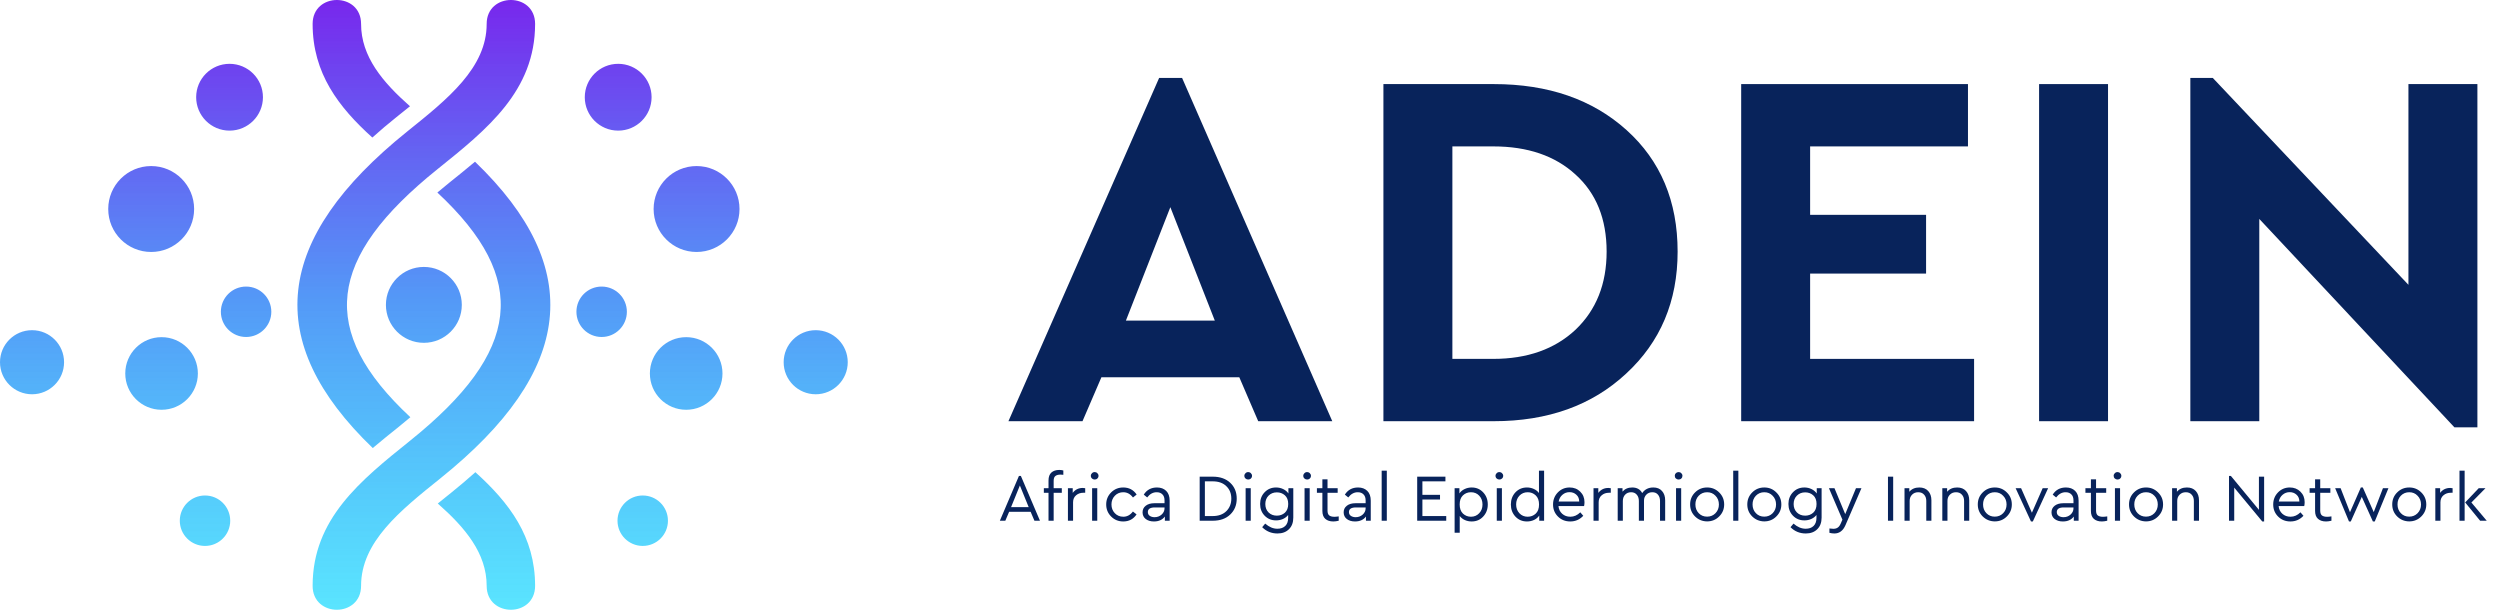 <svg width="123" height="30" viewBox="0 0 123 30" fill="none" xmlns="http://www.w3.org/2000/svg">
<path d="M61.904 20.723L60.974 18.562H54.189L53.259 20.723H49.615L57.029 3.835H58.159L65.548 20.723H61.904ZM59.768 15.772L57.581 10.193L55.395 15.772H59.768Z" fill="#08235B"/>
<path d="M73.492 4.137C76.173 4.137 78.351 4.891 80.026 6.399C81.701 7.907 82.539 9.9 82.539 12.38C82.539 14.826 81.693 16.828 80.001 18.386C78.326 19.944 76.156 20.723 73.492 20.723H68.064V4.137H73.492ZM73.467 7.203H71.457V17.657H73.467C75.142 17.657 76.491 17.18 77.513 16.225C78.535 15.253 79.046 13.971 79.046 12.38C79.046 10.771 78.535 9.506 77.513 8.585C76.508 7.664 75.159 7.203 73.467 7.203Z" fill="#08235B"/>
<path d="M96.824 4.137V7.203H89.058V10.57H94.763V13.46H89.058V17.657H97.125V20.723H85.666V4.137H96.824Z" fill="#08235B"/>
<path d="M103.715 4.137V20.723H100.323V4.137H103.715Z" fill="#08235B"/>
<path d="M118.495 4.137H121.888V21.024H120.757L111.157 10.771V20.723H107.765V3.835H108.87L118.495 14.013V4.137Z" fill="#08235B"/>
<path d="M50.894 25.62L50.707 25.18H49.649L49.462 25.62H49.193L50.132 23.416H50.227L51.166 25.62H50.894ZM50.611 24.95L50.178 23.886L49.745 24.95H50.611Z" fill="#08235B"/>
<path d="M52.175 23.351C52.068 23.351 51.984 23.373 51.925 23.419C51.868 23.463 51.84 23.542 51.84 23.656V24.02H52.241V24.247H51.84V25.62H51.587V24.247H51.357V24.02H51.587V23.64C51.587 23.464 51.634 23.334 51.728 23.249C51.825 23.163 51.954 23.121 52.116 23.121C52.186 23.121 52.253 23.129 52.316 23.147V23.36C52.264 23.354 52.217 23.351 52.175 23.351Z" fill="#08235B"/>
<path d="M53.274 24.007C53.309 24.007 53.349 24.012 53.392 24.02V24.244H53.297C53.159 24.244 53.041 24.285 52.943 24.369C52.844 24.452 52.795 24.567 52.795 24.713V25.62H52.542V24.02H52.778V24.25C52.899 24.088 53.064 24.007 53.274 24.007Z" fill="#08235B"/>
<path d="M53.86 23.226C53.91 23.226 53.954 23.244 53.991 23.282C54.028 23.317 54.047 23.359 54.047 23.41C54.047 23.462 54.028 23.506 53.991 23.541C53.956 23.576 53.912 23.593 53.86 23.593C53.807 23.593 53.762 23.576 53.725 23.541C53.688 23.506 53.669 23.462 53.669 23.41C53.669 23.359 53.688 23.317 53.725 23.282C53.762 23.244 53.807 23.226 53.86 23.226ZM53.985 24.02V25.62H53.732V24.02H53.985Z" fill="#08235B"/>
<path d="M55.263 23.984C55.547 23.984 55.767 24.1 55.923 24.332L55.742 24.477C55.613 24.304 55.454 24.218 55.266 24.218C55.099 24.218 54.96 24.276 54.849 24.392C54.739 24.508 54.684 24.65 54.684 24.819C54.684 24.989 54.739 25.133 54.849 25.249C54.96 25.365 55.099 25.423 55.266 25.423C55.454 25.423 55.612 25.337 55.739 25.167L55.919 25.308C55.764 25.54 55.545 25.656 55.263 25.656C55.028 25.656 54.83 25.575 54.668 25.413C54.506 25.251 54.425 25.053 54.425 24.819C54.425 24.586 54.506 24.389 54.668 24.227C54.83 24.065 55.028 23.984 55.263 23.984Z" fill="#08235B"/>
<path d="M56.923 23.984C57.112 23.984 57.263 24.04 57.377 24.152C57.49 24.264 57.547 24.424 57.547 24.635V25.62H57.311V25.413C57.191 25.575 57.011 25.656 56.772 25.656C56.608 25.656 56.474 25.615 56.368 25.534C56.266 25.453 56.214 25.344 56.214 25.206C56.214 25.07 56.267 24.962 56.372 24.881C56.477 24.8 56.616 24.759 56.789 24.759H57.295V24.621C57.295 24.49 57.26 24.39 57.19 24.323C57.122 24.253 57.028 24.218 56.907 24.218C56.727 24.218 56.572 24.303 56.441 24.474L56.273 24.336C56.42 24.102 56.637 23.984 56.923 23.984ZM56.805 25.446C56.939 25.446 57.054 25.403 57.15 25.318C57.246 25.232 57.295 25.128 57.295 25.006V24.966H56.818C56.589 24.966 56.474 25.042 56.474 25.193C56.474 25.274 56.505 25.336 56.569 25.38C56.632 25.424 56.711 25.446 56.805 25.446Z" fill="#08235B"/>
<path d="M59.668 23.452C60.029 23.452 60.316 23.553 60.528 23.754C60.74 23.954 60.847 24.213 60.847 24.533C60.847 24.85 60.74 25.111 60.528 25.314C60.316 25.518 60.029 25.62 59.668 25.62H59.024V23.452H59.668ZM59.664 23.682H59.28V25.39H59.664C59.947 25.39 60.17 25.31 60.334 25.15C60.498 24.988 60.581 24.782 60.581 24.533C60.581 24.279 60.498 24.074 60.334 23.919C60.172 23.761 59.949 23.682 59.664 23.682Z" fill="#08235B"/>
<path d="M61.413 23.226C61.463 23.226 61.507 23.244 61.544 23.282C61.581 23.317 61.6 23.359 61.6 23.41C61.6 23.462 61.581 23.506 61.544 23.541C61.509 23.576 61.465 23.593 61.413 23.593C61.36 23.593 61.315 23.576 61.278 23.541C61.241 23.506 61.222 23.462 61.222 23.41C61.222 23.359 61.241 23.317 61.278 23.282C61.315 23.244 61.36 23.226 61.413 23.226ZM61.537 24.02V25.62H61.285V24.02H61.537Z" fill="#08235B"/>
<path d="M63.39 24.02H63.63V25.465C63.63 25.709 63.559 25.899 63.416 26.037C63.276 26.177 63.088 26.247 62.851 26.247C62.556 26.247 62.305 26.144 62.099 25.938L62.247 25.761C62.44 25.93 62.639 26.014 62.845 26.014C63.011 26.014 63.141 25.968 63.236 25.876C63.33 25.784 63.377 25.651 63.377 25.479V25.337C63.311 25.421 63.226 25.486 63.121 25.534C63.016 25.58 62.903 25.603 62.782 25.603C62.557 25.603 62.37 25.527 62.221 25.373C62.072 25.22 61.998 25.028 61.998 24.796C61.998 24.563 62.072 24.371 62.221 24.218C62.37 24.062 62.557 23.984 62.782 23.984C62.909 23.984 63.026 24.011 63.134 24.063C63.243 24.116 63.329 24.188 63.39 24.28V24.02ZM62.822 25.37C62.975 25.37 63.106 25.322 63.216 25.226C63.325 25.127 63.38 24.984 63.38 24.796C63.38 24.607 63.325 24.465 63.216 24.369C63.106 24.272 62.975 24.224 62.822 24.224C62.658 24.224 62.522 24.278 62.414 24.385C62.307 24.492 62.254 24.63 62.254 24.799C62.254 24.967 62.307 25.105 62.414 25.213C62.522 25.318 62.658 25.37 62.822 25.37Z" fill="#08235B"/>
<path d="M64.312 23.226C64.362 23.226 64.406 23.244 64.443 23.282C64.48 23.317 64.499 23.359 64.499 23.41C64.499 23.462 64.48 23.506 64.443 23.541C64.408 23.576 64.364 23.593 64.312 23.593C64.259 23.593 64.214 23.576 64.177 23.541C64.14 23.506 64.121 23.462 64.121 23.41C64.121 23.359 64.14 23.317 64.177 23.282C64.214 23.244 64.259 23.226 64.312 23.226ZM64.437 24.02V25.62H64.184V24.02H64.437Z" fill="#08235B"/>
<path d="M65.652 25.426C65.713 25.426 65.784 25.419 65.865 25.406V25.62C65.765 25.644 65.676 25.656 65.6 25.656C65.433 25.656 65.302 25.613 65.205 25.528C65.109 25.442 65.061 25.312 65.061 25.137V24.247H64.792V24.02H65.061V23.584H65.314V24.02H65.813V24.247H65.314V25.121C65.314 25.235 65.342 25.314 65.399 25.36C65.458 25.404 65.543 25.426 65.652 25.426Z" fill="#08235B"/>
<path d="M66.817 23.984C67.006 23.984 67.157 24.04 67.271 24.152C67.385 24.264 67.441 24.424 67.441 24.635V25.62H67.205V25.413C67.085 25.575 66.905 25.656 66.666 25.656C66.502 25.656 66.368 25.615 66.262 25.534C66.159 25.453 66.108 25.344 66.108 25.206C66.108 25.07 66.161 24.962 66.266 24.881C66.371 24.8 66.51 24.759 66.683 24.759H67.189V24.621C67.189 24.49 67.153 24.39 67.083 24.323C67.016 24.253 66.921 24.218 66.801 24.218C66.621 24.218 66.466 24.303 66.335 24.474L66.167 24.336C66.314 24.102 66.531 23.984 66.817 23.984ZM66.699 25.446C66.833 25.446 66.948 25.403 67.044 25.318C67.14 25.232 67.189 25.128 67.189 25.006V24.966H66.712C66.482 24.966 66.368 25.042 66.368 25.193C66.368 25.274 66.399 25.336 66.463 25.38C66.526 25.424 66.605 25.446 66.699 25.446Z" fill="#08235B"/>
<path d="M68.231 23.157V25.62H67.978V23.157H68.231Z" fill="#08235B"/>
<path d="M71.115 23.452V23.682H69.982V24.346H70.849V24.576H69.982V25.39H71.155V25.62H69.726V23.452H71.115Z" fill="#08235B"/>
<path d="M72.407 23.984C72.635 23.984 72.823 24.064 72.972 24.224C73.123 24.384 73.199 24.582 73.199 24.819C73.199 25.057 73.123 25.256 72.972 25.416C72.823 25.576 72.635 25.656 72.407 25.656C72.289 25.656 72.177 25.633 72.072 25.587C71.967 25.539 71.883 25.472 71.819 25.387V26.211H71.567V24.02H71.803V24.277C71.864 24.185 71.949 24.113 72.056 24.063C72.163 24.011 72.28 23.984 72.407 23.984ZM72.371 25.423C72.533 25.423 72.668 25.366 72.775 25.252C72.885 25.138 72.939 24.995 72.939 24.822C72.939 24.647 72.886 24.502 72.778 24.388C72.671 24.274 72.535 24.218 72.371 24.218C72.218 24.218 72.087 24.269 71.977 24.372C71.87 24.473 71.816 24.621 71.816 24.819C71.816 25.015 71.87 25.166 71.977 25.268C72.087 25.371 72.218 25.423 72.371 25.423Z" fill="#08235B"/>
<path d="M73.77 23.226C73.82 23.226 73.864 23.244 73.901 23.282C73.938 23.317 73.957 23.359 73.957 23.41C73.957 23.462 73.938 23.506 73.901 23.541C73.866 23.576 73.822 23.593 73.77 23.593C73.717 23.593 73.672 23.576 73.635 23.541C73.598 23.506 73.579 23.462 73.579 23.41C73.579 23.359 73.598 23.317 73.635 23.282C73.672 23.244 73.717 23.226 73.77 23.226ZM73.894 24.02V25.62H73.641V24.02H73.894Z" fill="#08235B"/>
<path d="M75.717 23.157H75.97V25.62H75.731V25.364C75.669 25.456 75.585 25.528 75.478 25.58C75.37 25.631 75.253 25.656 75.126 25.656C74.898 25.656 74.709 25.576 74.558 25.416C74.409 25.256 74.335 25.058 74.335 24.822C74.335 24.583 74.409 24.384 74.558 24.224C74.709 24.064 74.898 23.984 75.126 23.984C75.247 23.984 75.359 24.008 75.465 24.057C75.57 24.105 75.654 24.172 75.717 24.257V23.157ZM75.162 25.423C75.316 25.423 75.447 25.372 75.556 25.272C75.666 25.169 75.721 25.019 75.721 24.822C75.721 24.625 75.666 24.475 75.556 24.372C75.447 24.269 75.316 24.218 75.162 24.218C75 24.218 74.865 24.274 74.755 24.388C74.648 24.502 74.594 24.645 74.594 24.819C74.594 24.994 74.648 25.138 74.755 25.252C74.862 25.366 74.998 25.423 75.162 25.423Z" fill="#08235B"/>
<path d="M77.957 24.707C77.957 24.775 77.95 24.838 77.937 24.897H76.676C76.691 25.055 76.752 25.182 76.86 25.278C76.969 25.375 77.103 25.423 77.26 25.423C77.442 25.423 77.605 25.351 77.75 25.206L77.897 25.377C77.722 25.563 77.509 25.656 77.257 25.656C77.016 25.656 76.815 25.576 76.653 25.416C76.491 25.256 76.41 25.058 76.41 24.822C76.41 24.587 76.489 24.389 76.646 24.227C76.804 24.065 76.998 23.984 77.228 23.984C77.436 23.984 77.609 24.052 77.746 24.188C77.886 24.324 77.957 24.497 77.957 24.707ZM77.556 24.339C77.466 24.256 77.355 24.214 77.221 24.214C77.087 24.214 76.971 24.257 76.873 24.342C76.774 24.425 76.712 24.536 76.686 24.674H77.697C77.695 24.532 77.648 24.42 77.556 24.339Z" fill="#08235B"/>
<path d="M79.133 24.007C79.168 24.007 79.208 24.012 79.251 24.02V24.244H79.156C79.018 24.244 78.9 24.285 78.802 24.369C78.703 24.452 78.654 24.567 78.654 24.713V25.62H78.401V24.02H78.637V24.25C78.758 24.088 78.923 24.007 79.133 24.007Z" fill="#08235B"/>
<path d="M81.344 23.984C81.528 23.984 81.671 24.042 81.771 24.158C81.874 24.272 81.926 24.424 81.926 24.615V25.62H81.673V24.648C81.673 24.518 81.639 24.415 81.571 24.336C81.505 24.257 81.413 24.218 81.295 24.218C81.175 24.218 81.076 24.257 81 24.336C80.923 24.415 80.885 24.511 80.885 24.625V25.62H80.632V24.648C80.632 24.518 80.597 24.415 80.527 24.336C80.459 24.257 80.367 24.218 80.251 24.218C80.13 24.218 80.032 24.258 79.955 24.339C79.881 24.418 79.844 24.521 79.844 24.648V25.62H79.591V24.02H79.827V24.188C79.945 24.052 80.104 23.984 80.303 23.984C80.535 23.984 80.7 24.076 80.796 24.26C80.923 24.076 81.106 23.984 81.344 23.984Z" fill="#08235B"/>
<path d="M82.589 23.226C82.639 23.226 82.683 23.244 82.721 23.282C82.758 23.317 82.776 23.359 82.776 23.41C82.776 23.462 82.758 23.506 82.721 23.541C82.686 23.576 82.642 23.593 82.589 23.593C82.537 23.593 82.492 23.576 82.454 23.541C82.417 23.506 82.399 23.462 82.399 23.41C82.399 23.359 82.417 23.317 82.454 23.282C82.492 23.244 82.537 23.226 82.589 23.226ZM82.714 24.02V25.62H82.461V24.02H82.714Z" fill="#08235B"/>
<path d="M83.992 23.984C84.224 23.984 84.421 24.065 84.583 24.227C84.747 24.387 84.829 24.584 84.829 24.819C84.829 25.051 84.747 25.248 84.583 25.41C84.421 25.572 84.223 25.653 83.989 25.653C83.756 25.65 83.559 25.569 83.397 25.41C83.235 25.25 83.154 25.053 83.154 24.819C83.154 24.584 83.235 24.387 83.397 24.227C83.559 24.065 83.757 23.984 83.992 23.984ZM83.992 24.218C83.825 24.218 83.686 24.276 83.575 24.392C83.465 24.508 83.412 24.651 83.414 24.822C83.414 24.992 83.469 25.135 83.578 25.249C83.687 25.363 83.824 25.419 83.989 25.419C84.153 25.419 84.291 25.363 84.402 25.249C84.514 25.133 84.57 24.99 84.57 24.822C84.57 24.649 84.514 24.505 84.402 24.392C84.293 24.276 84.156 24.218 83.992 24.218Z" fill="#08235B"/>
<path d="M85.527 23.157V25.62H85.274V23.157H85.527Z" fill="#08235B"/>
<path d="M86.804 23.984C87.037 23.984 87.234 24.065 87.395 24.227C87.56 24.387 87.642 24.584 87.642 24.819C87.642 25.051 87.56 25.248 87.395 25.41C87.234 25.572 87.035 25.653 86.801 25.653C86.569 25.65 86.372 25.569 86.21 25.41C86.048 25.25 85.967 25.053 85.967 24.819C85.967 24.584 86.048 24.387 86.21 24.227C86.372 24.065 86.57 23.984 86.804 23.984ZM86.804 24.218C86.638 24.218 86.499 24.276 86.387 24.392C86.278 24.508 86.224 24.651 86.226 24.822C86.226 24.992 86.281 25.135 86.391 25.249C86.5 25.363 86.637 25.419 86.801 25.419C86.965 25.419 87.103 25.363 87.215 25.249C87.327 25.133 87.382 24.99 87.382 24.822C87.382 24.649 87.327 24.505 87.215 24.392C87.105 24.276 86.969 24.218 86.804 24.218Z" fill="#08235B"/>
<path d="M89.384 24.02H89.623V25.465C89.623 25.709 89.552 25.899 89.41 26.037C89.27 26.177 89.081 26.247 88.845 26.247C88.549 26.247 88.299 26.144 88.093 25.938L88.241 25.761C88.433 25.93 88.633 26.014 88.838 26.014C89.005 26.014 89.135 25.968 89.229 25.876C89.323 25.784 89.37 25.651 89.37 25.479V25.337C89.305 25.421 89.219 25.486 89.114 25.534C89.009 25.58 88.896 25.603 88.776 25.603C88.55 25.603 88.363 25.527 88.214 25.373C88.066 25.22 87.991 25.028 87.991 24.796C87.991 24.563 88.066 24.371 88.214 24.218C88.363 24.062 88.55 23.984 88.776 23.984C88.903 23.984 89.02 24.011 89.127 24.063C89.237 24.116 89.322 24.188 89.384 24.28V24.02ZM88.815 25.37C88.969 25.37 89.1 25.322 89.21 25.226C89.319 25.127 89.374 24.984 89.374 24.796C89.374 24.607 89.319 24.465 89.21 24.369C89.1 24.272 88.969 24.224 88.815 24.224C88.651 24.224 88.516 24.278 88.408 24.385C88.301 24.492 88.247 24.63 88.247 24.799C88.247 24.967 88.301 25.105 88.408 25.213C88.516 25.318 88.651 25.37 88.815 25.37Z" fill="#08235B"/>
<path d="M91.314 24.02H91.583L90.795 25.843C90.677 26.112 90.496 26.247 90.253 26.247C90.172 26.247 90.09 26.236 90.007 26.214V26.001C90.09 26.012 90.154 26.017 90.2 26.017C90.284 26.017 90.354 25.999 90.41 25.961C90.47 25.924 90.52 25.857 90.562 25.761L90.647 25.567L89.984 24.02H90.256L90.785 25.295L91.314 24.02Z" fill="#08235B"/>
<path d="M93.144 23.452V25.62H92.888V23.452H93.144Z" fill="#08235B"/>
<path d="M94.431 23.984C94.617 23.984 94.763 24.042 94.868 24.158C94.973 24.274 95.025 24.427 95.025 24.615V25.62H94.773V24.644C94.773 24.517 94.737 24.415 94.664 24.336C94.594 24.257 94.498 24.218 94.375 24.218C94.253 24.218 94.152 24.258 94.073 24.339C93.994 24.418 93.955 24.52 93.955 24.644V25.62H93.702V24.02H93.938V24.195C94.057 24.054 94.221 23.984 94.431 23.984Z" fill="#08235B"/>
<path d="M96.291 23.984C96.477 23.984 96.623 24.042 96.728 24.158C96.833 24.274 96.886 24.427 96.886 24.615V25.62H96.633V24.644C96.633 24.517 96.597 24.415 96.524 24.336C96.454 24.257 96.358 24.218 96.235 24.218C96.113 24.218 96.012 24.258 95.933 24.339C95.854 24.418 95.815 24.52 95.815 24.644V25.62H95.562V24.02H95.799V24.195C95.917 24.054 96.081 23.984 96.291 23.984Z" fill="#08235B"/>
<path d="M98.145 23.984C98.377 23.984 98.574 24.065 98.736 24.227C98.9 24.387 98.982 24.584 98.982 24.819C98.982 25.051 98.9 25.248 98.736 25.41C98.574 25.572 98.376 25.653 98.141 25.653C97.909 25.65 97.712 25.569 97.55 25.41C97.388 25.25 97.307 25.053 97.307 24.819C97.307 24.584 97.388 24.387 97.55 24.227C97.712 24.065 97.91 23.984 98.145 23.984ZM98.145 24.218C97.978 24.218 97.839 24.276 97.728 24.392C97.618 24.508 97.565 24.651 97.567 24.822C97.567 24.992 97.621 25.135 97.731 25.249C97.84 25.363 97.977 25.419 98.141 25.419C98.306 25.419 98.444 25.363 98.555 25.249C98.667 25.133 98.723 24.99 98.723 24.822C98.723 24.649 98.667 24.505 98.555 24.392C98.446 24.276 98.309 24.218 98.145 24.218Z" fill="#08235B"/>
<path d="M100.499 24.02H100.768L100.016 25.656H99.924L99.169 24.02H99.438L99.97 25.226L100.499 24.02Z" fill="#08235B"/>
<path d="M101.643 23.984C101.832 23.984 101.983 24.04 102.097 24.152C102.21 24.264 102.267 24.424 102.267 24.635V25.62H102.031V25.413C101.911 25.575 101.731 25.656 101.492 25.656C101.328 25.656 101.194 25.615 101.088 25.534C100.986 25.453 100.934 25.344 100.934 25.206C100.934 25.07 100.987 24.962 101.092 24.881C101.197 24.8 101.336 24.759 101.509 24.759H102.015V24.621C102.015 24.49 101.98 24.39 101.909 24.323C101.842 24.253 101.747 24.218 101.627 24.218C101.447 24.218 101.292 24.303 101.161 24.474L100.993 24.336C101.14 24.102 101.357 23.984 101.643 23.984ZM101.525 25.446C101.659 25.446 101.774 25.403 101.87 25.318C101.966 25.232 102.015 25.128 102.015 25.006V24.966H101.538C101.308 24.966 101.194 25.042 101.194 25.193C101.194 25.274 101.225 25.336 101.289 25.38C101.352 25.424 101.431 25.446 101.525 25.446Z" fill="#08235B"/>
<path d="M103.464 25.426C103.525 25.426 103.596 25.419 103.677 25.406V25.62C103.577 25.644 103.488 25.656 103.411 25.656C103.245 25.656 103.114 25.613 103.017 25.528C102.921 25.442 102.873 25.312 102.873 25.137V24.247H102.603V24.02H102.873V23.584H103.126V24.02H103.625V24.247H103.126V25.121C103.126 25.235 103.154 25.314 103.211 25.36C103.27 25.404 103.354 25.426 103.464 25.426Z" fill="#08235B"/>
<path d="M104.183 23.226C104.233 23.226 104.277 23.244 104.314 23.282C104.351 23.317 104.37 23.359 104.37 23.41C104.37 23.462 104.351 23.506 104.314 23.541C104.279 23.576 104.235 23.593 104.183 23.593C104.13 23.593 104.085 23.576 104.048 23.541C104.011 23.506 103.992 23.462 103.992 23.41C103.992 23.359 104.011 23.317 104.048 23.282C104.085 23.244 104.13 23.226 104.183 23.226ZM104.307 24.02V25.62H104.055V24.02H104.307Z" fill="#08235B"/>
<path d="M105.585 23.984C105.817 23.984 106.014 24.065 106.176 24.227C106.341 24.387 106.423 24.584 106.423 24.819C106.423 25.051 106.341 25.248 106.176 25.41C106.014 25.572 105.816 25.653 105.582 25.653C105.35 25.65 105.153 25.569 104.991 25.41C104.829 25.25 104.748 25.053 104.748 24.819C104.748 24.584 104.829 24.387 104.991 24.227C105.153 24.065 105.351 23.984 105.585 23.984ZM105.585 24.218C105.419 24.218 105.28 24.276 105.168 24.392C105.059 24.508 105.005 24.651 105.007 24.822C105.007 24.992 105.062 25.135 105.171 25.249C105.281 25.363 105.418 25.419 105.582 25.419C105.746 25.419 105.884 25.363 105.996 25.249C106.107 25.133 106.163 24.99 106.163 24.822C106.163 24.649 106.107 24.505 105.996 24.392C105.886 24.276 105.749 24.218 105.585 24.218Z" fill="#08235B"/>
<path d="M107.596 23.984C107.782 23.984 107.928 24.042 108.033 24.158C108.138 24.274 108.191 24.427 108.191 24.615V25.62H107.938V24.644C107.938 24.517 107.902 24.415 107.829 24.336C107.759 24.257 107.663 24.218 107.54 24.218C107.418 24.218 107.317 24.258 107.238 24.339C107.159 24.418 107.12 24.52 107.12 24.644V25.62H106.867V24.02H107.104V24.195C107.222 24.054 107.386 23.984 107.596 23.984Z" fill="#08235B"/>
<path d="M111.139 23.452H111.395V25.656H111.303L109.924 23.991V25.62H109.667V23.416H109.759L111.139 25.084V23.452Z" fill="#08235B"/>
<path d="M113.389 24.707C113.389 24.775 113.382 24.838 113.369 24.897H112.108C112.123 25.055 112.185 25.182 112.292 25.278C112.401 25.375 112.535 25.423 112.693 25.423C112.874 25.423 113.037 25.351 113.182 25.206L113.33 25.377C113.154 25.563 112.941 25.656 112.689 25.656C112.448 25.656 112.247 25.576 112.085 25.416C111.923 25.256 111.842 25.058 111.842 24.822C111.842 24.587 111.921 24.389 112.078 24.227C112.236 24.065 112.43 23.984 112.66 23.984C112.868 23.984 113.041 24.052 113.179 24.188C113.319 24.324 113.389 24.497 113.389 24.707ZM112.988 24.339C112.898 24.256 112.787 24.214 112.653 24.214C112.52 24.214 112.404 24.257 112.305 24.342C112.206 24.425 112.144 24.536 112.118 24.674H113.129C113.127 24.532 113.08 24.42 112.988 24.339Z" fill="#08235B"/>
<path d="M114.493 25.426C114.554 25.426 114.626 25.419 114.707 25.406V25.62C114.606 25.644 114.517 25.656 114.441 25.656C114.274 25.656 114.143 25.613 114.047 25.528C113.95 25.442 113.902 25.312 113.902 25.137V24.247H113.633V24.02H113.902V23.584H114.155V24.02H114.654V24.247H114.155V25.121C114.155 25.235 114.183 25.314 114.24 25.36C114.299 25.404 114.384 25.426 114.493 25.426Z" fill="#08235B"/>
<path d="M117.241 24.02H117.511L116.838 25.656H116.746L116.2 24.447L115.659 25.656H115.57L114.89 24.02H115.159L115.619 25.203L116.154 23.984H116.25L116.788 25.196L117.241 24.02Z" fill="#08235B"/>
<path d="M118.536 23.984C118.768 23.984 118.965 24.065 119.127 24.227C119.291 24.387 119.373 24.584 119.373 24.819C119.373 25.051 119.291 25.248 119.127 25.41C118.965 25.572 118.767 25.653 118.532 25.653C118.3 25.65 118.103 25.569 117.941 25.41C117.779 25.25 117.698 25.053 117.698 24.819C117.698 24.584 117.779 24.387 117.941 24.227C118.103 24.065 118.301 23.984 118.536 23.984ZM118.536 24.218C118.369 24.218 118.23 24.276 118.118 24.392C118.009 24.508 117.955 24.651 117.958 24.822C117.958 24.992 118.012 25.135 118.122 25.249C118.231 25.363 118.368 25.419 118.532 25.419C118.696 25.419 118.834 25.363 118.946 25.249C119.058 25.133 119.114 24.99 119.114 24.822C119.114 24.649 119.058 24.505 118.946 24.392C118.837 24.276 118.7 24.218 118.536 24.218Z" fill="#08235B"/>
<path d="M120.55 24.007C120.585 24.007 120.624 24.012 120.668 24.02V24.244H120.573C120.435 24.244 120.317 24.285 120.218 24.369C120.12 24.452 120.07 24.567 120.07 24.713V25.62H119.818V24.02H120.054V24.25C120.174 24.088 120.34 24.007 120.55 24.007Z" fill="#08235B"/>
<path d="M121.007 25.62V23.157H121.26V25.62H121.007ZM121.592 24.723L122.347 25.62H122.022L121.286 24.72L121.953 24.02H122.285L121.592 24.723Z" fill="#08235B"/>
<path d="M26.327 28.824C26.327 30.392 23.944 30.392 23.944 28.824C23.944 27.224 22.892 25.966 21.539 24.773C21.763 24.59 21.988 24.41 22.214 24.229C22.614 23.907 23.007 23.575 23.389 23.232C25.045 24.727 26.327 26.392 26.327 28.824ZM20.854 13.133C19.823 13.133 18.987 13.969 18.987 15C18.987 16.031 19.823 16.867 20.854 16.867C21.885 16.867 22.721 16.031 22.721 15C22.721 13.969 21.885 13.133 20.854 13.133ZM30.415 3.14C31.322 3.14 32.058 3.876 32.058 4.783C32.058 5.691 31.322 6.427 30.415 6.427C29.507 6.427 28.771 5.691 28.771 4.783C28.771 3.876 29.507 3.14 30.415 3.14ZM34.272 8.17C35.438 8.17 36.384 9.116 36.384 10.284C36.384 11.451 35.438 12.397 34.272 12.397C33.105 12.397 32.158 11.451 32.158 10.284C32.158 9.116 33.105 8.17 34.272 8.17ZM40.133 16.245C41.003 16.245 41.709 16.951 41.709 17.822C41.709 18.692 41.003 19.398 40.133 19.398C39.262 19.398 38.556 18.692 38.556 17.822C38.556 16.951 39.262 16.245 40.133 16.245ZM33.76 16.588C34.747 16.588 35.546 17.388 35.546 18.375C35.546 19.361 34.747 20.161 33.76 20.161C32.773 20.161 31.974 19.361 31.974 18.375C31.974 17.388 32.773 16.588 33.76 16.588ZM29.601 14.099C30.286 14.099 30.842 14.654 30.842 15.339C30.842 16.024 30.286 16.58 29.601 16.58C28.916 16.58 28.36 16.024 28.36 15.339C28.36 14.654 28.916 14.099 29.601 14.099ZM31.622 24.378C32.308 24.378 32.863 24.934 32.863 25.619C32.863 26.304 32.308 26.86 31.622 26.86C30.937 26.86 30.381 26.304 30.381 25.619C30.381 24.934 30.937 24.378 31.622 24.378ZM11.294 3.14C10.387 3.14 9.651 3.876 9.651 4.783C9.651 5.691 10.387 6.427 11.294 6.427C12.201 6.427 12.937 5.691 12.937 4.783C12.937 3.876 12.201 3.14 11.294 3.14ZM7.437 8.17C6.27 8.17 5.325 9.116 5.325 10.284C5.325 11.451 6.27 12.397 7.437 12.397C8.604 12.397 9.551 11.451 9.551 10.284C9.551 9.116 8.604 8.17 7.437 8.17ZM1.576 16.245C0.706 16.245 0 16.951 0 17.822C0 18.692 0.706 19.398 1.576 19.398C2.447 19.398 3.152 18.692 3.152 17.822C3.152 16.951 2.447 16.245 1.576 16.245ZM7.949 16.588C6.962 16.588 6.163 17.388 6.163 18.375C6.163 19.361 6.962 20.161 7.949 20.161C8.935 20.161 9.735 19.361 9.735 18.375C9.735 17.388 8.935 16.588 7.949 16.588ZM12.107 14.099C11.422 14.099 10.867 14.654 10.867 15.339C10.867 16.024 11.422 16.58 12.107 16.58C12.793 16.58 13.349 16.024 13.349 15.339C13.349 14.654 12.793 14.099 12.107 14.099ZM15.381 28.824C15.381 30.392 17.765 30.392 17.765 28.824C17.765 26.667 19.675 25.133 21.661 23.54C28.258 18.245 28.827 13.206 23.37 7.956C22.95 8.312 22.518 8.657 22.09 9.001C21.898 9.156 21.707 9.313 21.518 9.473C26.085 13.725 25.636 17.301 20.171 21.687C17.73 23.647 15.381 25.534 15.381 28.824ZM10.087 24.378C9.401 24.378 8.846 24.934 8.846 25.619C8.846 26.304 9.401 26.86 10.087 26.86C10.772 26.86 11.327 26.304 11.327 25.619C11.327 24.934 10.772 24.378 10.087 24.378ZM20.171 5.228C18.817 4.034 17.765 2.777 17.765 1.176C17.765 -0.392 15.381 -0.392 15.381 1.176C15.381 3.608 16.663 5.273 18.319 6.767C18.701 6.423 19.094 6.092 19.494 5.771L20.171 5.228ZM18.339 22.044C12.883 16.794 13.45 11.754 20.047 6.46C22.033 4.867 23.944 3.333 23.944 1.176C23.944 -0.392 26.327 -0.392 26.327 1.176C26.327 4.467 23.979 6.353 21.537 8.313C16.071 12.699 15.623 16.275 20.19 20.527C20 20.689 19.809 20.846 19.619 20.999C19.191 21.342 18.76 21.687 18.339 22.044Z" fill="url(#paint0_linear)"/>
<defs>
<linearGradient id="paint0_linear" x1="20.854" y1="0" x2="20.854" y2="30" gradientUnits="userSpaceOnUse">
<stop stop-color="#7827ED"/>
<stop offset="0.49" stop-color="#418DF6" stop-opacity="0.9"/>
<stop offset="1" stop-color="#13D9FE" stop-opacity="0.7"/>
</linearGradient>
</defs>
</svg>
